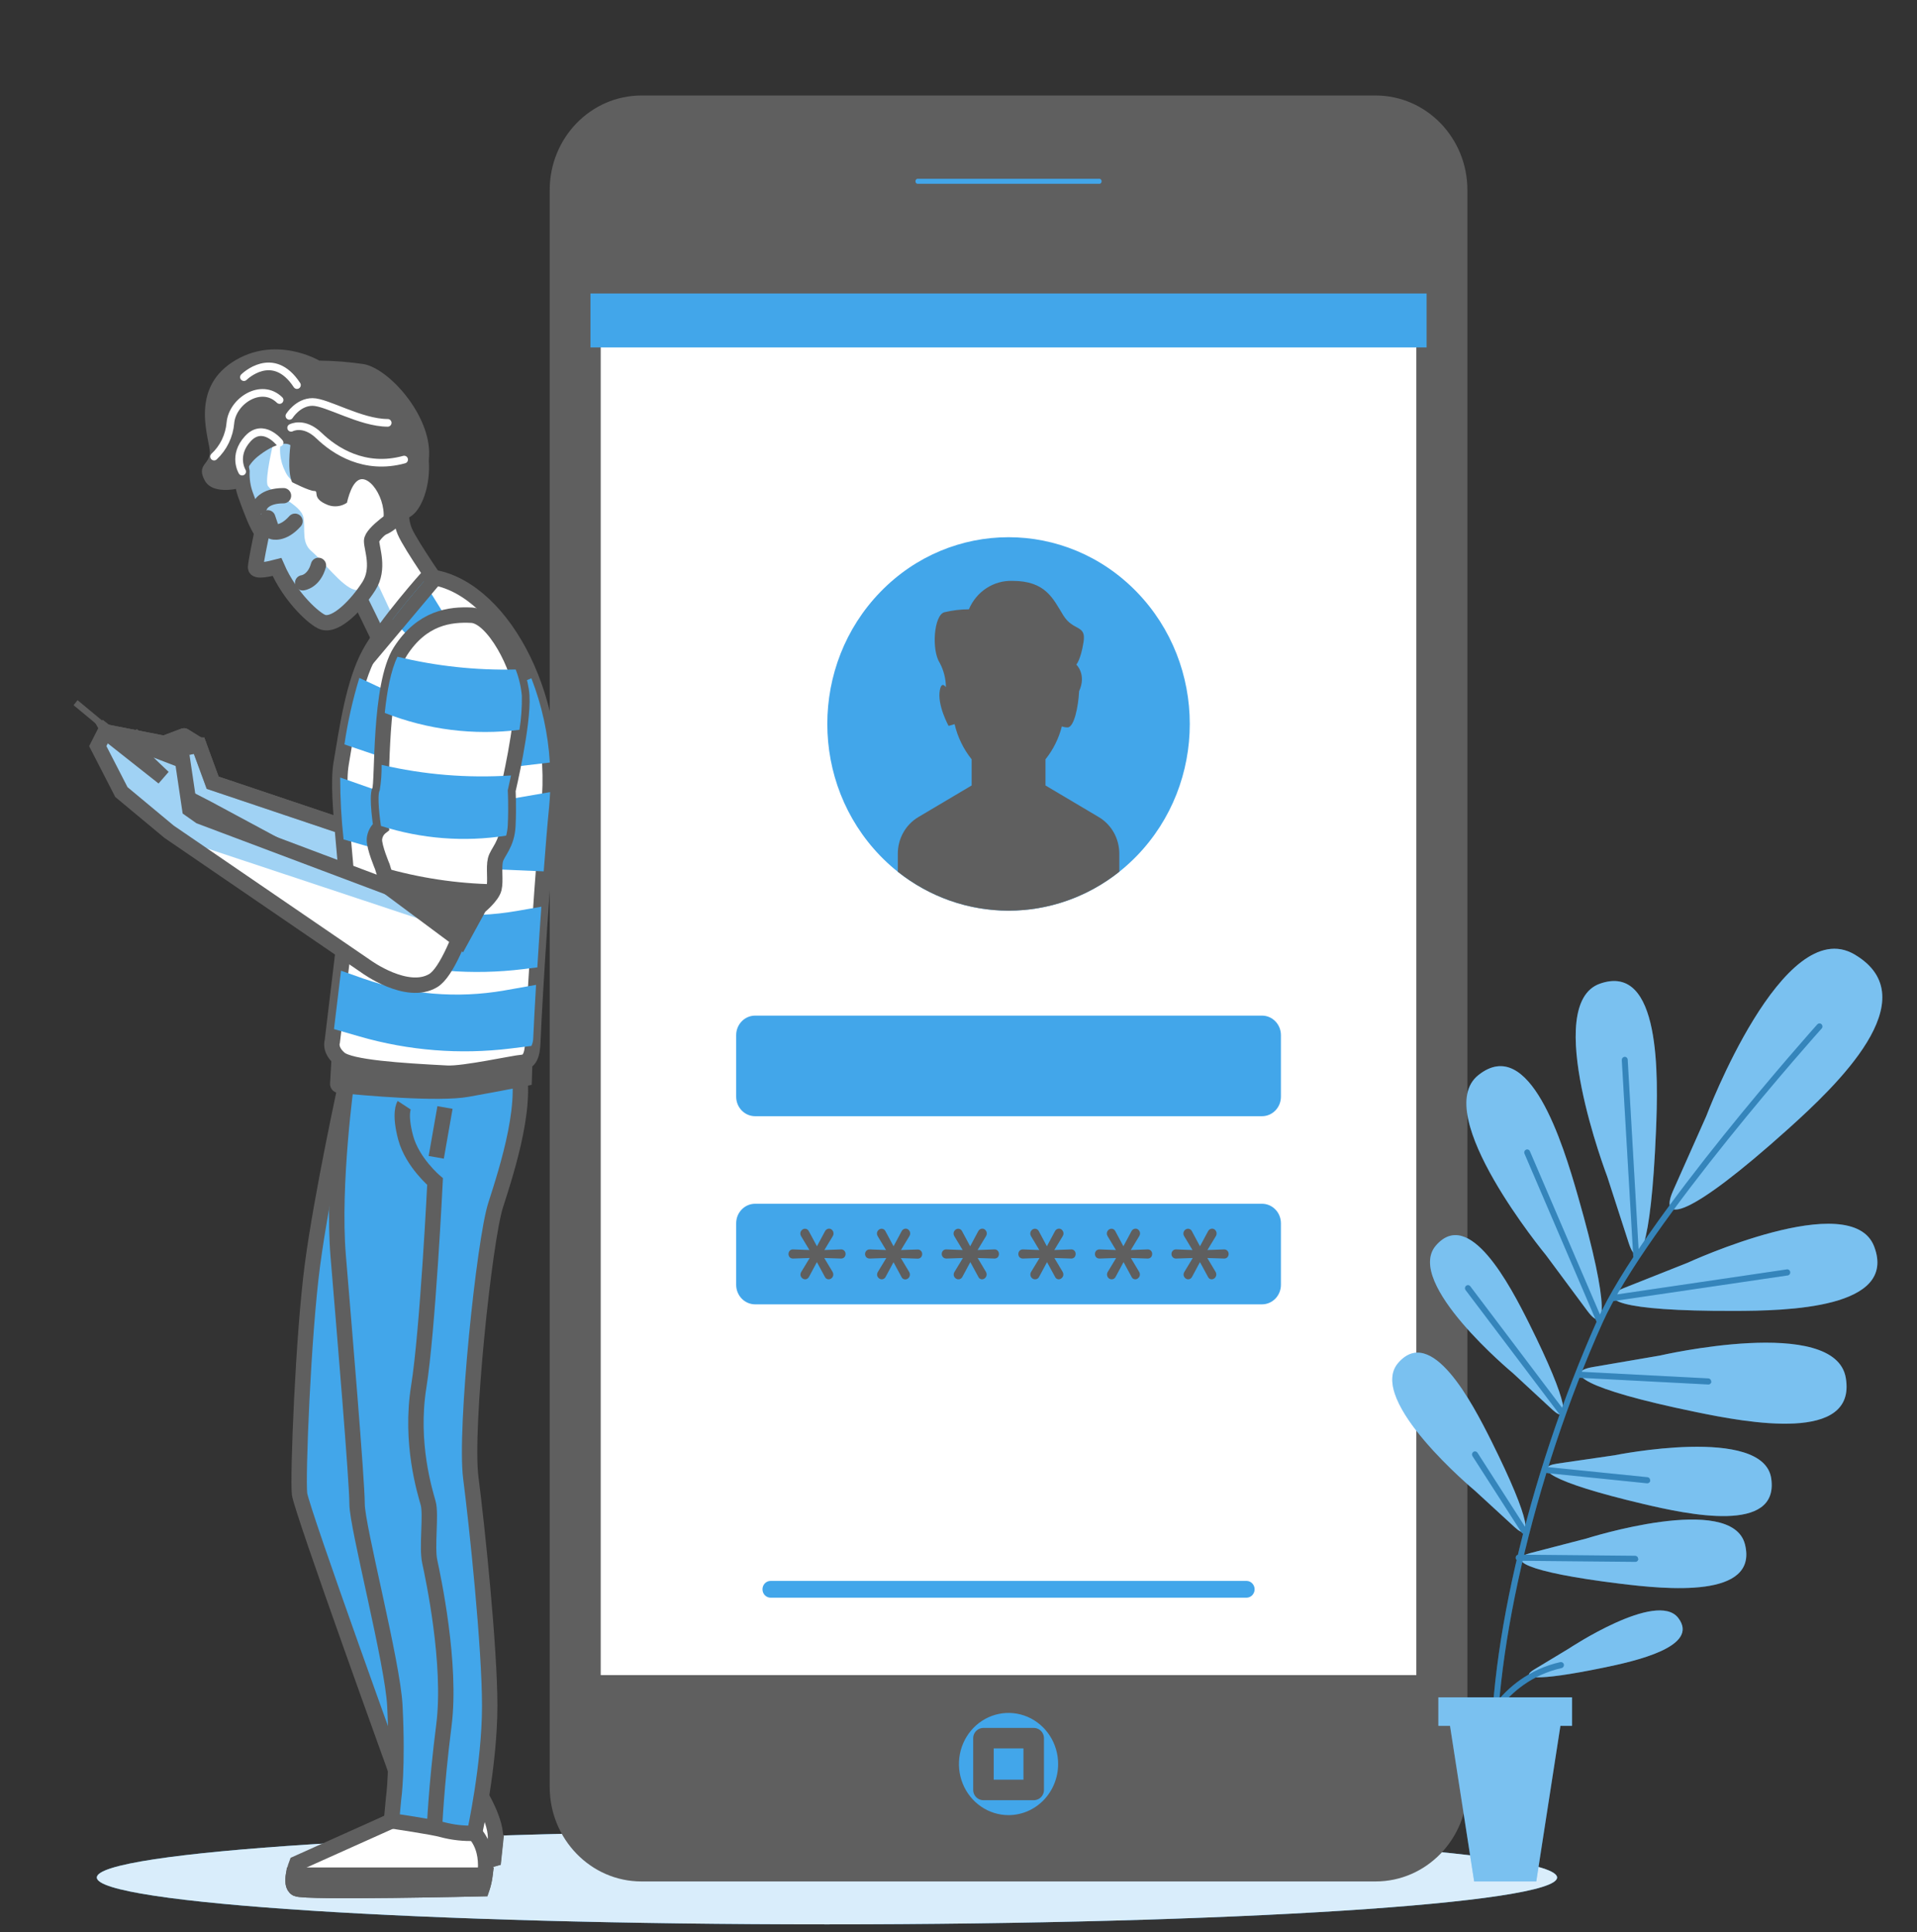 <svg width="125" height="126" viewBox="0 0 125 126" fill="none" xmlns="http://www.w3.org/2000/svg">
<rect x="0" y="0" width="125" height="126" fill="#333333" stroke="none"/>
<path d="M53.922 125.502C80.216 125.502 101.531 124.134 101.531 122.446C101.531 120.758 80.216 119.39 53.922 119.39C27.629 119.39 6.313 120.758 6.313 122.446C6.313 124.134 27.629 125.502 53.922 125.502Z" fill="#42A6EA"/>
<path opacity="0.8" d="M53.922 125.502C80.216 125.502 101.531 124.134 101.531 122.446C101.531 120.758 80.216 119.39 53.922 119.39C27.629 119.39 6.313 120.758 6.313 122.446C6.313 124.134 27.629 125.502 53.922 125.502Z" fill="white"/>
<path d="M89.699 6.229H41.828C38.523 6.229 35.844 8.989 35.844 12.395V116.536C35.844 119.942 38.523 122.703 41.828 122.703H89.699C93.004 122.703 95.683 119.942 95.683 116.536V12.395C95.683 8.989 93.004 6.229 89.699 6.229Z" fill="#5F5F5F"/>
<path d="M93.022 19.019H38.502V109.913H93.022V19.019Z" fill="white" stroke="#5F5F5F" stroke-width="1.337" stroke-miterlimit="10"/>
<path d="M74.12 55.825C78.735 51.069 78.735 43.359 74.12 38.603C69.505 33.847 62.023 33.847 57.407 38.603C52.792 43.359 52.792 51.069 57.407 55.825C62.023 60.58 69.505 60.58 74.12 55.825Z" fill="#42A6EA"/>
<path d="M81.278 104.197H50.252C50.182 104.198 50.112 104.184 50.048 104.157C49.983 104.13 49.925 104.089 49.875 104.039C49.825 103.988 49.786 103.928 49.759 103.861C49.733 103.795 49.719 103.724 49.719 103.652C49.718 103.579 49.732 103.508 49.758 103.441C49.785 103.374 49.824 103.313 49.874 103.262C49.923 103.211 49.982 103.171 50.047 103.143C50.112 103.116 50.181 103.102 50.252 103.103H81.278C81.348 103.103 81.417 103.117 81.482 103.144C81.546 103.172 81.605 103.213 81.654 103.264C81.703 103.315 81.742 103.375 81.769 103.442C81.795 103.508 81.809 103.58 81.808 103.652C81.808 103.796 81.752 103.935 81.653 104.038C81.554 104.14 81.419 104.197 81.278 104.197Z" fill="#42A6EA"/>
<path d="M82.289 66.236H49.239C48.556 66.236 48.003 66.806 48.003 67.509V71.524C48.003 72.227 48.556 72.796 49.239 72.796H82.289C82.971 72.796 83.524 72.227 83.524 71.524V67.509C83.524 66.806 82.971 66.236 82.289 66.236Z" fill="#42A6EA"/>
<path d="M82.289 78.506H49.239C48.556 78.506 48.003 79.076 48.003 79.778V83.793C48.003 84.496 48.556 85.066 49.239 85.066H82.289C82.971 85.066 83.524 84.496 83.524 83.793V79.778C83.524 79.076 82.971 78.506 82.289 78.506Z" fill="#42A6EA"/>
<path d="M71.648 53.289L68.171 51.226V49.521C68.674 48.894 69.039 48.16 69.239 47.373C69.359 47.417 69.485 47.439 69.612 47.44C70.043 47.44 70.317 46.062 70.364 45.078C70.866 43.983 70.182 43.342 70.182 43.342C70.182 43.342 70.465 43.05 70.653 41.879C70.841 40.708 69.991 41.197 69.329 40.124C68.667 39.051 68.192 37.883 66.018 37.883C65.419 37.863 64.828 38.029 64.321 38.36C63.815 38.69 63.416 39.17 63.178 39.737C62.637 39.739 62.098 39.804 61.571 39.931C60.905 40.124 60.717 42.368 61.284 43.247C61.538 43.727 61.673 44.265 61.678 44.812C61.527 44.621 61.37 44.571 61.284 45.002C61.096 45.976 61.854 47.341 61.854 47.341L62.245 47.227C62.442 48.069 62.822 48.853 63.357 49.521V51.226L59.88 53.289C59.474 53.53 59.136 53.878 58.902 54.296C58.667 54.714 58.543 55.189 58.543 55.672V56.853C60.611 58.499 63.151 59.392 65.764 59.392C68.377 59.392 70.916 58.499 72.985 56.853V55.672C72.985 55.189 72.861 54.714 72.627 54.295C72.392 53.877 72.054 53.53 71.648 53.289Z" fill="#5F5F5F"/>
<path d="M52.503 83.435C52.423 83.434 52.347 83.401 52.291 83.343C52.26 83.315 52.236 83.281 52.22 83.242C52.203 83.204 52.195 83.163 52.195 83.121C52.196 83.064 52.212 83.007 52.241 82.959L52.796 82.045L51.715 82.08C51.674 82.082 51.633 82.076 51.595 82.061C51.557 82.047 51.522 82.024 51.493 81.994C51.443 81.936 51.415 81.861 51.415 81.783C51.415 81.705 51.443 81.63 51.493 81.572C51.521 81.541 51.556 81.517 51.594 81.502C51.633 81.487 51.674 81.48 51.715 81.483L52.78 81.524L52.232 80.614C52.202 80.564 52.186 80.507 52.186 80.448C52.186 80.407 52.194 80.365 52.211 80.327C52.227 80.288 52.251 80.254 52.282 80.226C52.338 80.168 52.414 80.135 52.494 80.134C52.547 80.135 52.598 80.15 52.642 80.18C52.686 80.209 52.721 80.25 52.743 80.299L53.27 81.28L53.791 80.306C53.815 80.254 53.853 80.21 53.901 80.178C53.948 80.147 54.002 80.13 54.059 80.128C54.097 80.128 54.136 80.137 54.172 80.153C54.207 80.169 54.239 80.193 54.265 80.223C54.321 80.284 54.352 80.365 54.351 80.448C54.351 80.503 54.337 80.556 54.311 80.604L53.754 81.524L54.835 81.483C54.876 81.48 54.917 81.487 54.955 81.502C54.993 81.517 55.028 81.541 55.056 81.572C55.109 81.628 55.138 81.703 55.136 81.781C55.136 81.86 55.108 81.936 55.056 81.994C55.027 82.024 54.993 82.047 54.955 82.061C54.916 82.076 54.875 82.082 54.835 82.08L53.748 82.045L54.29 82.949C54.32 83 54.336 83.058 54.336 83.118C54.336 83.202 54.303 83.282 54.245 83.342C54.188 83.401 54.109 83.435 54.028 83.435C53.975 83.434 53.923 83.418 53.88 83.387C53.836 83.357 53.802 83.314 53.781 83.263L53.267 82.311L52.756 83.263C52.733 83.313 52.697 83.356 52.653 83.386C52.608 83.416 52.556 83.433 52.503 83.435Z" fill="#5F5F5F"/>
<path d="M57.498 83.435C57.419 83.434 57.343 83.401 57.286 83.343C57.256 83.315 57.231 83.281 57.215 83.242C57.199 83.204 57.19 83.163 57.191 83.121C57.191 83.064 57.207 83.007 57.237 82.959L57.791 82.045L56.713 82.08C56.672 82.082 56.631 82.075 56.592 82.06C56.554 82.046 56.518 82.023 56.488 81.994C56.447 81.951 56.42 81.895 56.41 81.836C56.4 81.776 56.408 81.715 56.432 81.66C56.456 81.605 56.496 81.558 56.546 81.527C56.596 81.495 56.654 81.48 56.713 81.483L57.776 81.524L57.227 80.614C57.198 80.564 57.182 80.507 57.181 80.448C57.181 80.407 57.189 80.365 57.206 80.327C57.222 80.288 57.246 80.254 57.277 80.226C57.333 80.168 57.41 80.135 57.489 80.134C57.542 80.135 57.593 80.15 57.637 80.18C57.681 80.209 57.717 80.25 57.739 80.299L58.265 81.28L58.786 80.306C58.811 80.254 58.849 80.21 58.896 80.178C58.943 80.147 58.998 80.13 59.054 80.128C59.093 80.128 59.131 80.136 59.167 80.153C59.203 80.169 59.234 80.193 59.26 80.223C59.289 80.253 59.311 80.288 59.327 80.327C59.342 80.365 59.35 80.407 59.349 80.448C59.348 80.503 59.334 80.557 59.306 80.604L58.749 81.524L59.833 81.489C59.874 81.487 59.914 81.493 59.952 81.508C59.99 81.524 60.024 81.548 60.052 81.578C60.104 81.635 60.133 81.71 60.132 81.788C60.132 81.866 60.103 81.942 60.052 82C60.023 82.03 59.989 82.053 59.951 82.068C59.914 82.082 59.873 82.089 59.833 82.086L58.743 82.051L59.285 82.956C59.315 83.006 59.331 83.064 59.331 83.124C59.331 83.208 59.299 83.289 59.241 83.348C59.183 83.408 59.105 83.441 59.023 83.441C58.97 83.441 58.919 83.424 58.875 83.394C58.831 83.363 58.797 83.32 58.777 83.27L58.262 82.318L57.751 83.27C57.727 83.319 57.691 83.359 57.647 83.389C57.602 83.418 57.551 83.434 57.498 83.435Z" fill="#5F5F5F"/>
<path d="M62.498 83.435C62.417 83.435 62.339 83.401 62.282 83.343C62.252 83.315 62.227 83.281 62.211 83.242C62.194 83.204 62.186 83.163 62.186 83.121C62.187 83.064 62.203 83.007 62.233 82.959L62.787 82.045L61.709 82.08C61.651 82.082 61.594 82.067 61.544 82.035C61.495 82.004 61.455 81.958 61.431 81.904C61.407 81.849 61.399 81.788 61.409 81.73C61.418 81.67 61.444 81.616 61.484 81.572C61.513 81.541 61.548 81.518 61.587 81.502C61.626 81.487 61.668 81.48 61.709 81.483L62.772 81.524L62.223 80.614C62.194 80.564 62.178 80.507 62.177 80.448C62.178 80.407 62.187 80.366 62.203 80.328C62.22 80.29 62.243 80.255 62.273 80.226C62.33 80.168 62.407 80.135 62.488 80.134C62.54 80.135 62.591 80.151 62.634 80.18C62.678 80.21 62.713 80.251 62.735 80.299L63.261 81.28L63.782 80.306C63.806 80.254 63.844 80.21 63.892 80.178C63.939 80.147 63.994 80.13 64.05 80.128C64.089 80.128 64.127 80.136 64.163 80.153C64.198 80.169 64.23 80.193 64.256 80.223C64.285 80.253 64.307 80.288 64.323 80.327C64.338 80.365 64.346 80.407 64.345 80.448C64.344 80.503 64.329 80.557 64.302 80.604L63.745 81.524L64.829 81.483C64.869 81.479 64.909 81.484 64.947 81.497C64.985 81.51 65.02 81.532 65.049 81.56C65.078 81.588 65.101 81.623 65.116 81.661C65.131 81.699 65.138 81.74 65.137 81.781C65.138 81.86 65.11 81.935 65.06 81.994C65.031 82.024 64.996 82.047 64.958 82.061C64.92 82.076 64.879 82.082 64.838 82.08L63.751 82.045L64.29 82.949C64.32 83 64.336 83.058 64.336 83.118C64.335 83.159 64.326 83.2 64.31 83.238C64.293 83.276 64.27 83.311 64.241 83.34C64.214 83.369 64.181 83.393 64.145 83.409C64.109 83.426 64.071 83.434 64.031 83.435C63.979 83.434 63.928 83.417 63.885 83.387C63.842 83.356 63.808 83.314 63.788 83.263L63.271 82.311L62.759 83.263C62.736 83.315 62.699 83.359 62.653 83.389C62.606 83.419 62.553 83.435 62.498 83.435Z" fill="#5F5F5F"/>
<path d="M67.493 83.435C67.412 83.435 67.335 83.401 67.278 83.343C67.219 83.284 67.186 83.204 67.185 83.121C67.184 83.064 67.199 83.007 67.228 82.959L67.783 82.045L66.705 82.08C66.663 82.082 66.622 82.075 66.584 82.06C66.545 82.046 66.51 82.023 66.48 81.994C66.43 81.936 66.402 81.861 66.402 81.783C66.402 81.705 66.43 81.63 66.48 81.572C66.51 81.542 66.545 81.519 66.584 81.504C66.622 81.489 66.663 81.482 66.705 81.483L67.77 81.524L67.225 80.614C67.195 80.564 67.179 80.507 67.179 80.448C67.18 80.407 67.189 80.366 67.205 80.328C67.222 80.29 67.245 80.255 67.274 80.226C67.332 80.168 67.409 80.135 67.49 80.134C67.543 80.135 67.594 80.15 67.638 80.18C67.682 80.209 67.717 80.25 67.74 80.299L68.263 81.28L68.784 80.306C68.808 80.254 68.846 80.21 68.894 80.178C68.941 80.147 68.995 80.13 69.052 80.128C69.091 80.128 69.129 80.136 69.165 80.153C69.2 80.169 69.232 80.193 69.258 80.223C69.286 80.253 69.309 80.288 69.324 80.327C69.34 80.365 69.347 80.407 69.347 80.448C69.346 80.503 69.331 80.557 69.304 80.604L68.747 81.524L69.831 81.483C69.871 81.479 69.911 81.484 69.949 81.497C69.987 81.51 70.021 81.532 70.051 81.56C70.08 81.588 70.103 81.623 70.118 81.661C70.133 81.699 70.14 81.74 70.139 81.781C70.139 81.86 70.112 81.935 70.062 81.994C70.033 82.024 69.998 82.047 69.96 82.061C69.921 82.076 69.881 82.082 69.84 82.08L68.753 82.045L69.292 82.949C69.322 83 69.338 83.058 69.338 83.118C69.338 83.159 69.33 83.201 69.313 83.239C69.297 83.278 69.273 83.312 69.243 83.34C69.216 83.369 69.183 83.393 69.147 83.409C69.111 83.426 69.072 83.434 69.033 83.435C68.981 83.434 68.93 83.417 68.886 83.387C68.843 83.356 68.81 83.314 68.79 83.263L68.272 82.311L67.761 83.263C67.738 83.316 67.7 83.36 67.652 83.391C67.604 83.421 67.549 83.436 67.493 83.435Z" fill="#5F5F5F"/>
<path d="M72.489 83.435C72.408 83.435 72.331 83.401 72.273 83.343C72.225 83.293 72.195 83.228 72.187 83.159C72.178 83.09 72.192 83.019 72.227 82.959L72.778 82.045L71.7 82.08C71.659 82.082 71.618 82.075 71.579 82.06C71.541 82.046 71.505 82.023 71.475 81.994C71.425 81.936 71.397 81.861 71.397 81.783C71.397 81.705 71.425 81.63 71.475 81.572C71.505 81.542 71.54 81.519 71.579 81.504C71.618 81.489 71.659 81.482 71.7 81.483L72.766 81.524L72.218 80.614C72.188 80.564 72.172 80.507 72.171 80.448C72.173 80.365 72.206 80.285 72.264 80.226C72.321 80.168 72.399 80.135 72.48 80.134C72.532 80.135 72.583 80.15 72.627 80.18C72.672 80.209 72.707 80.25 72.729 80.299L73.252 81.28L73.773 80.306C73.798 80.254 73.836 80.21 73.883 80.178C73.93 80.147 73.985 80.13 74.041 80.128C74.08 80.128 74.12 80.136 74.156 80.153C74.192 80.169 74.224 80.193 74.25 80.223C74.307 80.284 74.338 80.365 74.337 80.448C74.336 80.503 74.321 80.557 74.293 80.604L73.736 81.524L74.82 81.483C74.86 81.479 74.9 81.484 74.938 81.497C74.976 81.51 75.011 81.532 75.04 81.56C75.069 81.588 75.092 81.623 75.107 81.661C75.123 81.699 75.13 81.74 75.128 81.781C75.129 81.86 75.101 81.935 75.051 81.994C75.022 82.024 74.987 82.047 74.949 82.061C74.911 82.076 74.87 82.082 74.829 82.08L73.742 82.045L74.281 82.949C74.312 83 74.328 83.058 74.327 83.118C74.328 83.159 74.319 83.201 74.303 83.239C74.286 83.278 74.262 83.312 74.232 83.34C74.205 83.369 74.173 83.393 74.137 83.409C74.101 83.426 74.062 83.435 74.022 83.435C73.97 83.434 73.919 83.417 73.876 83.387C73.833 83.356 73.799 83.314 73.779 83.263L73.262 82.311L72.751 83.263C72.727 83.315 72.691 83.359 72.644 83.389C72.598 83.419 72.544 83.435 72.489 83.435Z" fill="#5F5F5F"/>
<path d="M77.484 83.435C77.404 83.434 77.328 83.401 77.272 83.343C77.241 83.315 77.217 83.281 77.201 83.242C77.184 83.204 77.176 83.163 77.176 83.121C77.177 83.064 77.193 83.007 77.222 82.959L77.774 82.045L76.696 82.08C76.656 82.083 76.616 82.077 76.579 82.064C76.541 82.05 76.507 82.029 76.478 82.001C76.449 81.972 76.426 81.939 76.41 81.901C76.395 81.863 76.387 81.822 76.388 81.781C76.388 81.743 76.395 81.704 76.409 81.668C76.423 81.632 76.444 81.6 76.471 81.572C76.499 81.541 76.534 81.517 76.572 81.502C76.611 81.487 76.652 81.48 76.693 81.483L77.758 81.524L77.21 80.614C77.18 80.564 77.164 80.507 77.164 80.448C77.165 80.365 77.198 80.285 77.256 80.226C77.314 80.168 77.391 80.135 77.472 80.134C77.524 80.135 77.576 80.15 77.62 80.18C77.664 80.209 77.699 80.25 77.721 80.299L78.245 81.28L78.769 80.306C78.793 80.254 78.831 80.21 78.877 80.179C78.924 80.148 78.978 80.13 79.033 80.128C79.073 80.128 79.112 80.136 79.148 80.153C79.184 80.169 79.216 80.193 79.243 80.223C79.299 80.284 79.33 80.365 79.329 80.448C79.329 80.503 79.315 80.557 79.289 80.604L78.731 81.524L79.813 81.483C79.854 81.48 79.895 81.487 79.933 81.502C79.971 81.517 80.006 81.541 80.034 81.572C80.087 81.628 80.116 81.703 80.114 81.781C80.114 81.86 80.086 81.936 80.034 81.994C80.005 82.024 79.971 82.047 79.932 82.061C79.894 82.076 79.853 82.082 79.813 82.08L78.725 82.045L79.264 82.949C79.295 83 79.311 83.058 79.311 83.118C79.309 83.201 79.276 83.281 79.218 83.34C79.162 83.399 79.086 83.433 79.006 83.435C78.953 83.434 78.902 83.417 78.859 83.387C78.816 83.356 78.782 83.314 78.762 83.263L78.245 82.311L77.734 83.263C77.712 83.313 77.676 83.355 77.632 83.386C77.588 83.416 77.537 83.433 77.484 83.435Z" fill="#5F5F5F"/>
<g style="mix-blend-mode:multiply">
<path d="M93.022 19.14H38.502V22.659H93.022V19.14Z" fill="#42A6EA"/>
</g>
<path d="M71.691 12.655H59.833C59.619 12.655 59.414 12.568 59.263 12.412C59.111 12.256 59.026 12.044 59.026 11.824C59.026 11.603 59.111 11.392 59.263 11.236C59.414 11.08 59.619 10.992 59.833 10.992H71.691C71.905 10.992 72.11 11.08 72.261 11.236C72.413 11.392 72.498 11.603 72.498 11.824C72.498 12.044 72.413 12.256 72.261 12.412C72.11 12.568 71.905 12.655 71.691 12.655Z" fill="#42A6EA" stroke="#5F5F5F" stroke-width="1.337" stroke-linecap="round" stroke-linejoin="round"/>
<path d="M68.996 115.048C68.997 114.389 68.808 113.744 68.452 113.196C68.097 112.647 67.592 112.22 67.001 111.967C66.41 111.715 65.76 111.648 65.132 111.777C64.504 111.905 63.928 112.223 63.475 112.689C63.023 113.155 62.715 113.749 62.59 114.396C62.466 115.043 62.53 115.713 62.775 116.322C63.02 116.931 63.435 117.451 63.968 117.817C64.5 118.183 65.125 118.378 65.765 118.378C66.622 118.377 67.443 118.026 68.049 117.402C68.655 116.777 68.995 115.931 68.996 115.048Z" fill="#42A6EA"/>
<path d="M67.404 113.359H64.127V116.736H67.404V113.359Z" fill="#42A6EA" stroke="#5F5F5F" stroke-width="1.337" stroke-linecap="round" stroke-linejoin="round"/>
<path d="M104.8 76.728C104.8 76.728 100.506 65.487 104.329 64.151C108.308 62.758 108.132 70.181 107.978 73.799C107.655 81.53 106.826 82.968 106.207 81.079L104.8 76.728ZM103.509 85.497C104.689 87.084 105.022 85.44 102.893 78.017C101.895 74.526 99.727 67.464 96.401 70.114C93.207 72.653 100.808 81.857 100.808 81.857L103.509 85.497ZM101.23 91.94C102.354 92.968 102.376 91.67 99.706 86.31C98.452 83.799 95.8 78.718 93.629 81.232C91.544 83.656 98.649 89.55 98.649 89.55L101.23 91.94ZM98.766 99.601C99.89 100.632 99.912 99.331 97.242 93.974C95.988 91.464 93.336 86.379 91.165 88.896C89.092 91.327 96.176 97.221 96.176 97.221L98.766 99.601ZM105.881 84.005C104.082 84.729 105.511 85.516 113.023 85.494C116.547 85.494 123.741 85.329 122.207 81.295C120.738 77.42 110.039 82.355 110.039 82.355L105.881 84.005ZM103.833 89.16C101.929 89.499 103.18 90.566 110.547 92.082C113.999 92.797 121.08 94.114 120.356 89.861C119.663 85.76 108.225 88.407 108.225 88.407L103.833 89.16ZM101.541 95.453C99.921 95.694 100.956 96.624 107.15 98.084C110.054 98.769 116.014 100.055 115.496 96.427C115.003 92.936 105.271 94.91 105.271 94.91L101.541 95.453ZM99.801 101.283C98.215 101.699 99.339 102.511 105.653 103.286C108.61 103.647 114.668 104.276 113.784 100.724C112.931 97.316 103.457 100.334 103.457 100.334L99.801 101.283ZM109.084 77.68C108.16 79.813 110.079 79.489 116.602 73.624C119.657 70.873 125.786 65.116 120.932 62.25C116.272 59.495 111.261 72.787 111.261 72.787L109.084 77.68ZM100.041 108.878C99.065 109.465 100.023 109.693 104.501 108.773C106.602 108.344 110.873 107.392 109.429 105.514C108.031 103.705 102.302 107.513 102.302 107.513L100.041 108.878Z" fill="#42A6EA"/>
<path opacity="0.3" d="M104.8 76.728C104.8 76.728 100.506 65.487 104.329 64.151C108.308 62.758 108.132 70.181 107.978 73.799C107.655 81.53 106.826 82.968 106.207 81.079L104.8 76.728ZM103.509 85.497C104.689 87.084 105.022 85.44 102.893 78.017C101.895 74.526 99.727 67.464 96.401 70.114C93.207 72.653 100.808 81.857 100.808 81.857L103.509 85.497ZM101.23 91.94C102.354 92.968 102.376 91.67 99.706 86.31C98.452 83.799 95.8 78.718 93.629 81.232C91.544 83.656 98.649 89.55 98.649 89.55L101.23 91.94ZM98.766 99.601C99.89 100.632 99.912 99.331 97.242 93.974C95.988 91.464 93.336 86.379 91.165 88.896C89.092 91.327 96.176 97.221 96.176 97.221L98.766 99.601ZM105.881 84.005C104.082 84.729 105.511 85.516 113.023 85.494C116.547 85.494 123.741 85.329 122.207 81.295C120.738 77.42 110.039 82.355 110.039 82.355L105.881 84.005ZM103.833 89.16C101.929 89.499 103.18 90.566 110.547 92.082C113.999 92.797 121.08 94.114 120.356 89.861C119.663 85.76 108.225 88.407 108.225 88.407L103.833 89.16ZM101.541 95.453C99.921 95.694 100.956 96.624 107.15 98.084C110.054 98.769 116.014 100.055 115.496 96.427C115.003 92.936 105.271 94.91 105.271 94.91L101.541 95.453ZM99.801 101.283C98.215 101.699 99.339 102.511 105.653 103.286C108.61 103.647 114.668 104.276 113.784 100.724C112.931 97.316 103.457 100.334 103.457 100.334L99.801 101.283ZM109.084 77.68C108.16 79.813 110.079 79.489 116.602 73.624C119.657 70.873 125.786 65.116 120.932 62.25C116.272 59.495 111.261 72.787 111.261 72.787L109.084 77.68ZM100.041 108.878C99.065 109.465 100.023 109.693 104.501 108.773C106.602 108.344 110.873 107.392 109.429 105.514C108.031 103.705 102.302 107.513 102.302 107.513L100.041 108.878Z" fill="white"/>
<path d="M106.694 81.962L105.945 69.131L106.694 81.962ZM104.325 86.196L99.595 75.161L104.325 86.196ZM116.534 82.987L105.197 84.663L116.534 82.987ZM101.874 92.143L95.736 84.028L101.874 92.143ZM102.952 89.655L111.409 90.093L102.952 89.655ZM100.95 95.879L107.418 96.539L100.95 95.879ZM99.388 99.833L96.176 94.853L99.388 99.833ZM99.019 101.591L106.623 101.664L99.019 101.591ZM97.479 116.292C97.53 116.288 97.577 116.263 97.611 116.223C97.644 116.183 97.661 116.132 97.657 116.079C97.174 108.596 99.983 96.339 104.489 86.278C107.368 79.848 118.656 67.211 118.776 67.084C118.813 67.046 118.833 66.996 118.833 66.942C118.833 66.89 118.813 66.839 118.776 66.801C118.759 66.783 118.737 66.768 118.714 66.758C118.691 66.748 118.666 66.743 118.641 66.743C118.616 66.743 118.591 66.748 118.567 66.758C118.544 66.768 118.523 66.783 118.505 66.801C118.391 66.928 107.057 79.614 104.153 86.1C99.564 96.405 96.792 108.44 97.285 116.105C97.289 116.155 97.311 116.202 97.347 116.237C97.382 116.272 97.43 116.291 97.479 116.292ZM106.691 82.159C106.742 82.156 106.789 82.132 106.823 82.093C106.857 82.053 106.875 82.002 106.873 81.949L106.136 69.112C106.135 69.086 106.129 69.06 106.118 69.036C106.107 69.013 106.092 68.992 106.073 68.974C106.054 68.957 106.032 68.943 106.008 68.935C105.984 68.926 105.958 68.923 105.933 68.924C105.882 68.928 105.835 68.952 105.801 68.991C105.767 69.03 105.749 69.081 105.751 69.134L106.5 81.965C106.502 82.016 106.523 82.063 106.559 82.098C106.595 82.133 106.642 82.153 106.691 82.152V82.159ZM104.393 86.377C104.439 86.355 104.476 86.316 104.494 86.267C104.512 86.219 104.512 86.164 104.492 86.116L99.758 75.081C99.738 75.034 99.7 74.996 99.652 74.977C99.605 74.958 99.552 74.959 99.505 74.98C99.459 75.001 99.422 75.04 99.404 75.089C99.385 75.138 99.386 75.192 99.407 75.24L104.138 86.275C104.152 86.31 104.177 86.341 104.208 86.362C104.239 86.383 104.276 86.395 104.313 86.396C104.345 86.397 104.377 86.391 104.406 86.377H104.393ZM105.212 84.853L116.543 83.184C116.571 83.183 116.598 83.177 116.622 83.165C116.647 83.153 116.669 83.135 116.687 83.114C116.705 83.092 116.718 83.067 116.726 83.04C116.733 83.013 116.735 82.985 116.732 82.957C116.728 82.929 116.718 82.902 116.704 82.878C116.69 82.854 116.67 82.834 116.648 82.818C116.625 82.802 116.599 82.792 116.572 82.787C116.545 82.782 116.518 82.783 116.491 82.79L105.16 84.46C105.109 84.463 105.062 84.487 105.029 84.526C104.995 84.566 104.978 84.617 104.981 84.669C104.985 84.721 105.008 84.77 105.046 84.805C105.084 84.839 105.134 84.857 105.185 84.853H105.212ZM101.982 92.302C102.022 92.269 102.048 92.222 102.054 92.169C102.061 92.117 102.047 92.064 102.016 92.023L95.874 83.892C95.843 83.85 95.796 83.822 95.745 83.815C95.694 83.808 95.642 83.823 95.602 83.855C95.561 83.888 95.534 83.935 95.528 83.988C95.521 84.041 95.535 84.094 95.566 84.136L101.72 92.28C101.738 92.303 101.761 92.323 101.787 92.336C101.813 92.349 101.842 92.356 101.871 92.356C101.917 92.353 101.96 92.334 101.994 92.302H101.982ZM111.579 90.103C111.58 90.05 111.562 89.999 111.527 89.96C111.493 89.922 111.445 89.899 111.394 89.896L102.952 89.455C102.904 89.458 102.86 89.48 102.827 89.515C102.793 89.55 102.774 89.596 102.771 89.645C102.769 89.694 102.784 89.742 102.814 89.78C102.844 89.818 102.886 89.844 102.933 89.852L111.391 90.293C111.442 90.295 111.491 90.276 111.529 90.24C111.566 90.204 111.589 90.155 111.591 90.103H111.579ZM107.596 96.558C107.599 96.532 107.597 96.505 107.59 96.48C107.583 96.455 107.571 96.431 107.555 96.411C107.539 96.39 107.519 96.374 107.496 96.361C107.474 96.349 107.449 96.341 107.424 96.339L100.956 95.682C100.931 95.679 100.906 95.682 100.881 95.689C100.857 95.697 100.835 95.709 100.815 95.726C100.796 95.742 100.78 95.763 100.768 95.785C100.756 95.808 100.749 95.834 100.747 95.86C100.742 95.912 100.758 95.963 100.79 96.004C100.822 96.044 100.869 96.07 100.919 96.075L107.387 96.736H107.405C107.455 96.739 107.504 96.722 107.542 96.689C107.58 96.656 107.604 96.609 107.609 96.558H107.596ZM99.481 99.998C99.524 99.969 99.553 99.924 99.564 99.872C99.574 99.82 99.564 99.766 99.536 99.722L96.339 94.742C96.31 94.7 96.266 94.67 96.216 94.66C96.166 94.65 96.114 94.66 96.071 94.689C96.029 94.718 95.999 94.763 95.988 94.815C95.978 94.867 95.988 94.92 96.016 94.965L99.213 99.944C99.231 99.971 99.255 99.994 99.284 100.009C99.312 100.025 99.344 100.033 99.376 100.033C99.418 100.035 99.459 100.023 99.493 99.998H99.481ZM106.817 101.664C106.816 101.612 106.796 101.562 106.76 101.525C106.725 101.488 106.677 101.466 106.626 101.464L99.022 101.391C98.971 101.391 98.923 101.412 98.887 101.449C98.851 101.486 98.831 101.536 98.831 101.588C98.83 101.614 98.834 101.64 98.844 101.665C98.853 101.689 98.867 101.712 98.885 101.73C98.903 101.749 98.924 101.764 98.948 101.774C98.971 101.784 98.996 101.788 99.022 101.788L106.626 101.861C106.652 101.862 106.678 101.858 106.703 101.849C106.727 101.84 106.749 101.825 106.768 101.807C106.787 101.789 106.802 101.767 106.813 101.742C106.823 101.718 106.829 101.691 106.829 101.664H106.817ZM96.613 113.381C96.629 113.347 97.925 109.665 101.825 108.786C101.875 108.775 101.919 108.743 101.946 108.699C101.974 108.654 101.983 108.6 101.972 108.548C101.96 108.497 101.929 108.453 101.886 108.426C101.843 108.398 101.791 108.388 101.741 108.399C97.63 109.326 96.265 113.213 96.25 113.251C96.234 113.301 96.238 113.356 96.26 113.403C96.283 113.451 96.322 113.487 96.37 113.505H96.432C96.473 113.509 96.514 113.499 96.549 113.477C96.584 113.454 96.611 113.421 96.626 113.381H96.613ZM97.479 116.292C97.53 116.288 97.577 116.263 97.611 116.223C97.644 116.183 97.661 116.132 97.657 116.079C97.174 108.596 99.983 96.339 104.489 86.278C107.368 79.848 118.656 67.211 118.776 67.084C118.813 67.046 118.833 66.996 118.833 66.942C118.833 66.89 118.813 66.839 118.776 66.801C118.759 66.783 118.737 66.768 118.714 66.758C118.691 66.748 118.666 66.743 118.641 66.743C118.616 66.743 118.591 66.748 118.567 66.758C118.544 66.768 118.523 66.783 118.505 66.801C118.391 66.928 107.057 79.614 104.153 86.1C99.564 96.405 96.792 108.44 97.285 116.105C97.289 116.155 97.311 116.202 97.347 116.237C97.382 116.272 97.43 116.291 97.479 116.292ZM106.691 82.159C106.742 82.156 106.789 82.132 106.823 82.093C106.857 82.053 106.875 82.002 106.873 81.949L106.136 69.112C106.135 69.086 106.129 69.06 106.118 69.036C106.107 69.013 106.092 68.992 106.073 68.974C106.054 68.957 106.032 68.943 106.008 68.935C105.984 68.926 105.958 68.923 105.933 68.924C105.882 68.928 105.835 68.952 105.801 68.991C105.767 69.03 105.749 69.081 105.751 69.134L106.5 81.965C106.502 82.016 106.523 82.063 106.559 82.098C106.595 82.133 106.642 82.153 106.691 82.152V82.159ZM104.393 86.377C104.439 86.355 104.476 86.316 104.494 86.267C104.512 86.219 104.512 86.164 104.492 86.116L99.758 75.081C99.738 75.034 99.7 74.996 99.652 74.977C99.605 74.958 99.552 74.959 99.505 74.98C99.459 75.001 99.422 75.04 99.404 75.089C99.385 75.138 99.386 75.192 99.407 75.24L104.138 86.275C104.152 86.31 104.177 86.341 104.208 86.362C104.239 86.383 104.276 86.395 104.313 86.396C104.345 86.397 104.377 86.391 104.406 86.377H104.393ZM105.212 84.853L116.543 83.184C116.571 83.183 116.598 83.177 116.622 83.165C116.647 83.153 116.669 83.135 116.687 83.114C116.705 83.092 116.718 83.067 116.726 83.04C116.733 83.013 116.735 82.985 116.732 82.957C116.728 82.929 116.718 82.902 116.704 82.878C116.69 82.854 116.67 82.834 116.648 82.818C116.625 82.802 116.599 82.792 116.572 82.787C116.545 82.782 116.518 82.783 116.491 82.79L105.16 84.46C105.109 84.463 105.062 84.487 105.029 84.526C104.995 84.566 104.978 84.617 104.981 84.669C104.985 84.721 105.008 84.77 105.046 84.805C105.084 84.839 105.134 84.857 105.185 84.853H105.212ZM101.982 92.302C102.022 92.269 102.048 92.222 102.054 92.169C102.061 92.117 102.047 92.064 102.016 92.023L95.874 83.892C95.859 83.871 95.839 83.853 95.817 83.84C95.795 83.827 95.771 83.819 95.745 83.815C95.72 83.812 95.694 83.814 95.67 83.82C95.645 83.827 95.622 83.839 95.602 83.855C95.581 83.871 95.564 83.891 95.552 83.914C95.539 83.937 95.531 83.962 95.528 83.988C95.524 84.014 95.526 84.041 95.533 84.066C95.539 84.091 95.551 84.115 95.566 84.136L101.72 92.28C101.738 92.303 101.761 92.323 101.787 92.336C101.813 92.349 101.842 92.356 101.871 92.356C101.917 92.353 101.96 92.334 101.994 92.302H101.982ZM111.579 90.103C111.58 90.05 111.562 89.999 111.527 89.96C111.493 89.922 111.445 89.899 111.394 89.896L102.952 89.455C102.904 89.458 102.86 89.48 102.827 89.515C102.793 89.55 102.774 89.596 102.771 89.645C102.769 89.694 102.784 89.742 102.814 89.78C102.844 89.818 102.886 89.844 102.933 89.852L111.391 90.293C111.442 90.295 111.491 90.276 111.529 90.24C111.566 90.204 111.589 90.155 111.591 90.103H111.579ZM107.596 96.558C107.599 96.532 107.597 96.505 107.59 96.48C107.583 96.455 107.571 96.431 107.555 96.411C107.539 96.39 107.519 96.374 107.496 96.361C107.474 96.349 107.449 96.341 107.424 96.339L100.956 95.682C100.931 95.679 100.906 95.682 100.881 95.689C100.857 95.697 100.835 95.709 100.815 95.726C100.796 95.742 100.78 95.763 100.768 95.785C100.756 95.808 100.749 95.834 100.747 95.86C100.742 95.912 100.758 95.963 100.79 96.004C100.822 96.044 100.869 96.07 100.919 96.075L107.387 96.736H107.405C107.455 96.739 107.504 96.722 107.542 96.689C107.58 96.656 107.604 96.609 107.609 96.558H107.596ZM99.481 99.998C99.524 99.969 99.553 99.924 99.564 99.872C99.574 99.82 99.564 99.766 99.536 99.722L96.339 94.742C96.31 94.7 96.266 94.67 96.216 94.66C96.166 94.65 96.114 94.66 96.071 94.689C96.029 94.718 95.999 94.763 95.988 94.815C95.978 94.867 95.988 94.92 96.016 94.965L99.213 99.944C99.231 99.971 99.255 99.994 99.284 100.009C99.312 100.025 99.344 100.033 99.376 100.033C99.418 100.035 99.459 100.023 99.493 99.998H99.481ZM106.817 101.664C106.816 101.612 106.796 101.562 106.76 101.525C106.725 101.488 106.677 101.466 106.626 101.464L99.022 101.391C98.971 101.391 98.923 101.412 98.887 101.449C98.851 101.486 98.831 101.536 98.831 101.588C98.83 101.614 98.834 101.64 98.844 101.665C98.853 101.689 98.867 101.712 98.885 101.73C98.903 101.749 98.924 101.764 98.948 101.774C98.971 101.784 98.996 101.788 99.022 101.788L106.626 101.861C106.652 101.862 106.678 101.858 106.703 101.849C106.727 101.84 106.749 101.825 106.768 101.807C106.787 101.789 106.802 101.767 106.813 101.742C106.823 101.718 106.829 101.691 106.829 101.664H106.817ZM96.613 113.381C96.629 113.347 97.925 109.665 101.825 108.786C101.875 108.775 101.919 108.743 101.946 108.699C101.974 108.654 101.983 108.6 101.972 108.548C101.96 108.497 101.929 108.453 101.886 108.426C101.843 108.398 101.791 108.388 101.741 108.399C97.63 109.326 96.265 113.213 96.25 113.251C96.234 113.301 96.238 113.356 96.26 113.403C96.283 113.451 96.322 113.487 96.37 113.505H96.432C96.473 113.509 96.514 113.499 96.549 113.477C96.584 113.454 96.611 113.421 96.626 113.381H96.613Z" fill="#42A6EA"/>
<path opacity="0.2" d="M106.694 81.962L105.945 69.131L106.694 81.962ZM104.325 86.196L99.595 75.161L104.325 86.196ZM116.534 82.987L105.197 84.663L116.534 82.987ZM101.874 92.143L95.736 84.028L101.874 92.143ZM102.952 89.655L111.409 90.093L102.952 89.655ZM100.95 95.879L107.418 96.539L100.95 95.879ZM99.388 99.833L96.176 94.853L99.388 99.833ZM99.019 101.591L106.623 101.664L99.019 101.591ZM97.479 116.292C97.53 116.288 97.577 116.263 97.611 116.223C97.644 116.183 97.661 116.132 97.657 116.079C97.174 108.596 99.983 96.339 104.489 86.278C107.368 79.848 118.656 67.211 118.776 67.084C118.813 67.046 118.833 66.996 118.833 66.942C118.833 66.89 118.813 66.839 118.776 66.801C118.759 66.783 118.737 66.768 118.714 66.758C118.691 66.748 118.666 66.743 118.641 66.743C118.616 66.743 118.591 66.748 118.567 66.758C118.544 66.768 118.523 66.783 118.505 66.801C118.391 66.928 107.057 79.614 104.153 86.1C99.564 96.405 96.792 108.44 97.285 116.105C97.289 116.155 97.311 116.202 97.347 116.237C97.382 116.272 97.43 116.291 97.479 116.292ZM106.691 82.159C106.742 82.156 106.789 82.132 106.823 82.093C106.857 82.053 106.875 82.002 106.873 81.949L106.136 69.112C106.135 69.086 106.129 69.06 106.118 69.036C106.107 69.013 106.092 68.992 106.073 68.974C106.054 68.957 106.032 68.943 106.008 68.935C105.984 68.926 105.958 68.923 105.933 68.924C105.882 68.928 105.835 68.952 105.801 68.991C105.767 69.03 105.749 69.081 105.751 69.134L106.5 81.965C106.502 82.016 106.523 82.063 106.559 82.098C106.595 82.133 106.642 82.153 106.691 82.152V82.159ZM104.393 86.377C104.439 86.355 104.476 86.316 104.494 86.267C104.512 86.219 104.512 86.164 104.492 86.116L99.758 75.081C99.738 75.034 99.7 74.996 99.652 74.977C99.605 74.958 99.552 74.959 99.505 74.98C99.459 75.001 99.422 75.04 99.404 75.089C99.385 75.138 99.386 75.192 99.407 75.24L104.138 86.275C104.152 86.31 104.177 86.341 104.208 86.362C104.239 86.383 104.276 86.395 104.313 86.396C104.345 86.397 104.377 86.391 104.406 86.377H104.393ZM105.212 84.853L116.543 83.184C116.571 83.183 116.598 83.177 116.622 83.165C116.647 83.153 116.669 83.135 116.687 83.114C116.705 83.092 116.718 83.067 116.726 83.04C116.733 83.013 116.735 82.985 116.732 82.957C116.728 82.929 116.718 82.902 116.704 82.878C116.69 82.854 116.67 82.834 116.648 82.818C116.625 82.802 116.599 82.792 116.572 82.787C116.545 82.782 116.518 82.783 116.491 82.79L105.16 84.46C105.109 84.463 105.062 84.487 105.029 84.526C104.995 84.566 104.978 84.617 104.981 84.669C104.985 84.721 105.008 84.77 105.046 84.805C105.084 84.839 105.134 84.857 105.185 84.853H105.212ZM101.982 92.302C102.022 92.269 102.048 92.222 102.054 92.169C102.061 92.117 102.047 92.064 102.016 92.023L95.874 83.892C95.843 83.85 95.796 83.822 95.745 83.815C95.694 83.808 95.642 83.823 95.602 83.855C95.561 83.888 95.534 83.935 95.528 83.988C95.521 84.041 95.535 84.094 95.566 84.136L101.72 92.28C101.738 92.303 101.761 92.323 101.787 92.336C101.813 92.349 101.842 92.356 101.871 92.356C101.917 92.353 101.96 92.334 101.994 92.302H101.982ZM111.579 90.103C111.58 90.05 111.562 89.999 111.527 89.96C111.493 89.922 111.445 89.899 111.394 89.896L102.952 89.455C102.904 89.458 102.86 89.48 102.827 89.515C102.793 89.55 102.774 89.596 102.771 89.645C102.769 89.694 102.784 89.742 102.814 89.78C102.844 89.818 102.886 89.844 102.933 89.852L111.391 90.293C111.442 90.295 111.491 90.276 111.529 90.24C111.566 90.204 111.589 90.155 111.591 90.103H111.579ZM107.596 96.558C107.599 96.532 107.597 96.505 107.59 96.48C107.583 96.455 107.571 96.431 107.555 96.411C107.539 96.39 107.519 96.374 107.496 96.361C107.474 96.349 107.449 96.341 107.424 96.339L100.956 95.682C100.931 95.679 100.906 95.682 100.881 95.689C100.857 95.697 100.835 95.709 100.815 95.726C100.796 95.742 100.78 95.763 100.768 95.785C100.756 95.808 100.749 95.834 100.747 95.86C100.742 95.912 100.758 95.963 100.79 96.004C100.822 96.044 100.869 96.07 100.919 96.075L107.387 96.736H107.405C107.455 96.739 107.504 96.722 107.542 96.689C107.58 96.656 107.604 96.609 107.609 96.558H107.596ZM99.481 99.998C99.524 99.969 99.553 99.924 99.564 99.872C99.574 99.82 99.564 99.766 99.536 99.722L96.339 94.742C96.31 94.7 96.266 94.67 96.216 94.66C96.166 94.65 96.114 94.66 96.071 94.689C96.029 94.718 95.999 94.763 95.988 94.815C95.978 94.867 95.988 94.92 96.016 94.965L99.213 99.944C99.231 99.971 99.255 99.994 99.284 100.009C99.312 100.025 99.344 100.033 99.376 100.033C99.418 100.035 99.459 100.023 99.493 99.998H99.481ZM106.817 101.664C106.816 101.612 106.796 101.562 106.76 101.525C106.725 101.488 106.677 101.466 106.626 101.464L99.022 101.391C98.971 101.391 98.923 101.412 98.887 101.449C98.851 101.486 98.831 101.536 98.831 101.588C98.83 101.614 98.834 101.64 98.844 101.665C98.853 101.689 98.867 101.712 98.885 101.73C98.903 101.749 98.924 101.764 98.948 101.774C98.971 101.784 98.996 101.788 99.022 101.788L106.626 101.861C106.652 101.862 106.678 101.858 106.703 101.849C106.727 101.84 106.749 101.825 106.768 101.807C106.787 101.789 106.802 101.767 106.813 101.742C106.823 101.718 106.829 101.691 106.829 101.664H106.817ZM96.613 113.381C96.629 113.347 97.925 109.665 101.825 108.786C101.875 108.775 101.919 108.743 101.946 108.699C101.974 108.654 101.983 108.6 101.972 108.548C101.96 108.497 101.929 108.453 101.886 108.426C101.843 108.398 101.791 108.388 101.741 108.399C97.63 109.326 96.265 113.213 96.25 113.251C96.234 113.301 96.238 113.356 96.26 113.403C96.283 113.451 96.322 113.487 96.37 113.505H96.432C96.473 113.509 96.514 113.499 96.549 113.477C96.584 113.454 96.611 113.421 96.626 113.381H96.613ZM97.479 116.292C97.53 116.288 97.577 116.263 97.611 116.223C97.644 116.183 97.661 116.132 97.657 116.079C97.174 108.596 99.983 96.339 104.489 86.278C107.368 79.848 118.656 67.211 118.776 67.084C118.813 67.046 118.833 66.996 118.833 66.942C118.833 66.89 118.813 66.839 118.776 66.801C118.759 66.783 118.737 66.768 118.714 66.758C118.691 66.748 118.666 66.743 118.641 66.743C118.616 66.743 118.591 66.748 118.567 66.758C118.544 66.768 118.523 66.783 118.505 66.801C118.391 66.928 107.057 79.614 104.153 86.1C99.564 96.405 96.792 108.44 97.285 116.105C97.289 116.155 97.311 116.202 97.347 116.237C97.382 116.272 97.43 116.291 97.479 116.292ZM106.691 82.159C106.742 82.156 106.789 82.132 106.823 82.093C106.857 82.053 106.875 82.002 106.873 81.949L106.136 69.112C106.135 69.086 106.129 69.06 106.118 69.036C106.107 69.013 106.092 68.992 106.073 68.974C106.054 68.957 106.032 68.943 106.008 68.935C105.984 68.926 105.958 68.923 105.933 68.924C105.882 68.928 105.835 68.952 105.801 68.991C105.767 69.03 105.749 69.081 105.751 69.134L106.5 81.965C106.502 82.016 106.523 82.063 106.559 82.098C106.595 82.133 106.642 82.153 106.691 82.152V82.159ZM104.393 86.377C104.439 86.355 104.476 86.316 104.494 86.267C104.512 86.219 104.512 86.164 104.492 86.116L99.758 75.081C99.738 75.034 99.7 74.996 99.652 74.977C99.605 74.958 99.552 74.959 99.505 74.98C99.459 75.001 99.422 75.04 99.404 75.089C99.385 75.138 99.386 75.192 99.407 75.24L104.138 86.275C104.152 86.31 104.177 86.341 104.208 86.362C104.239 86.383 104.276 86.395 104.313 86.396C104.345 86.397 104.377 86.391 104.406 86.377H104.393ZM105.212 84.853L116.543 83.184C116.571 83.183 116.598 83.177 116.622 83.165C116.647 83.153 116.669 83.135 116.687 83.114C116.705 83.092 116.718 83.067 116.726 83.04C116.733 83.013 116.735 82.985 116.732 82.957C116.728 82.929 116.718 82.902 116.704 82.878C116.69 82.854 116.67 82.834 116.648 82.818C116.625 82.802 116.599 82.792 116.572 82.787C116.545 82.782 116.518 82.783 116.491 82.79L105.16 84.46C105.109 84.463 105.062 84.487 105.029 84.526C104.995 84.566 104.978 84.617 104.981 84.669C104.985 84.721 105.008 84.77 105.046 84.805C105.084 84.839 105.134 84.857 105.185 84.853H105.212ZM101.982 92.302C102.022 92.269 102.048 92.222 102.054 92.169C102.061 92.117 102.047 92.064 102.016 92.023L95.874 83.892C95.859 83.871 95.839 83.853 95.817 83.84C95.795 83.827 95.771 83.819 95.745 83.815C95.72 83.812 95.694 83.814 95.67 83.82C95.645 83.827 95.622 83.839 95.602 83.855C95.581 83.871 95.564 83.891 95.552 83.914C95.539 83.937 95.531 83.962 95.528 83.988C95.524 84.014 95.526 84.041 95.533 84.066C95.539 84.091 95.551 84.115 95.566 84.136L101.72 92.28C101.738 92.303 101.761 92.323 101.787 92.336C101.813 92.349 101.842 92.356 101.871 92.356C101.917 92.353 101.96 92.334 101.994 92.302H101.982ZM111.579 90.103C111.58 90.05 111.562 89.999 111.527 89.96C111.493 89.922 111.445 89.899 111.394 89.896L102.952 89.455C102.904 89.458 102.86 89.48 102.827 89.515C102.793 89.55 102.774 89.596 102.771 89.645C102.769 89.694 102.784 89.742 102.814 89.78C102.844 89.818 102.886 89.844 102.933 89.852L111.391 90.293C111.442 90.295 111.491 90.276 111.529 90.24C111.566 90.204 111.589 90.155 111.591 90.103H111.579ZM107.596 96.558C107.599 96.532 107.597 96.505 107.59 96.48C107.583 96.455 107.571 96.431 107.555 96.411C107.539 96.39 107.519 96.374 107.496 96.361C107.474 96.349 107.449 96.341 107.424 96.339L100.956 95.682C100.931 95.679 100.906 95.682 100.881 95.689C100.857 95.697 100.835 95.709 100.815 95.726C100.796 95.742 100.78 95.763 100.768 95.785C100.756 95.808 100.749 95.834 100.747 95.86C100.742 95.912 100.758 95.963 100.79 96.004C100.822 96.044 100.869 96.07 100.919 96.075L107.387 96.736H107.405C107.455 96.739 107.504 96.722 107.542 96.689C107.58 96.656 107.604 96.609 107.609 96.558H107.596ZM99.481 99.998C99.524 99.969 99.553 99.924 99.564 99.872C99.574 99.82 99.564 99.766 99.536 99.722L96.339 94.742C96.31 94.7 96.266 94.67 96.216 94.66C96.166 94.65 96.114 94.66 96.071 94.689C96.029 94.718 95.999 94.763 95.988 94.815C95.978 94.867 95.988 94.92 96.016 94.965L99.213 99.944C99.231 99.971 99.255 99.994 99.284 100.009C99.312 100.025 99.344 100.033 99.376 100.033C99.418 100.035 99.459 100.023 99.493 99.998H99.481ZM106.817 101.664C106.816 101.612 106.796 101.562 106.76 101.525C106.725 101.488 106.677 101.466 106.626 101.464L99.022 101.391C98.971 101.391 98.923 101.412 98.887 101.449C98.851 101.486 98.831 101.536 98.831 101.588C98.83 101.614 98.834 101.64 98.844 101.665C98.853 101.689 98.867 101.712 98.885 101.73C98.903 101.749 98.924 101.764 98.948 101.774C98.971 101.784 98.996 101.788 99.022 101.788L106.626 101.861C106.652 101.862 106.678 101.858 106.703 101.849C106.727 101.84 106.749 101.825 106.768 101.807C106.787 101.789 106.802 101.767 106.813 101.742C106.823 101.718 106.829 101.691 106.829 101.664H106.817ZM96.613 113.381C96.629 113.347 97.925 109.665 101.825 108.786C101.875 108.775 101.919 108.743 101.946 108.699C101.974 108.654 101.983 108.6 101.972 108.548C101.96 108.497 101.929 108.453 101.886 108.426C101.843 108.398 101.791 108.388 101.741 108.399C97.63 109.326 96.265 113.213 96.25 113.251C96.234 113.301 96.238 113.356 96.26 113.403C96.283 113.451 96.322 113.487 96.37 113.505H96.432C96.473 113.509 96.514 113.499 96.549 113.477C96.584 113.454 96.611 113.421 96.626 113.381H96.613Z" fill="black"/>
<path d="M102.508 110.696H93.789V112.556H94.55L96.124 122.702H100.174L101.748 112.556H102.508V110.696Z" fill="#42A6EA"/>
<path opacity="0.3" d="M102.508 110.696H93.789V112.556H94.55L96.124 122.702H100.174L101.748 112.556H102.508V110.696Z" fill="white"/>
<path d="M24.008 54.459L13.866 51.047L12.963 48.59L10.903 48.524L7.164 47.794L7.614 48.59L12.32 52.11L13.481 52.707L24.088 58.416L24.008 54.459Z" fill="white" stroke="#5F5F5F" stroke-width="1.004" stroke-miterlimit="10"/>
<path d="M12.963 48.591L11.996 47.994L10.065 48.724L10.385 49.121L12.963 48.591Z" fill="white" stroke="#5F5F5F" stroke-width="1.004" stroke-linejoin="round"/>
<path d="M24.008 54.459L13.866 51.047L12.963 48.59L10.903 48.524L7.164 47.794L7.614 48.59L12.32 52.11L13.481 52.707L24.088 58.416L24.008 54.459Z" fill="white"/>
<path opacity="0.5" d="M24.008 54.459L13.866 51.047L12.963 48.59L10.903 48.524L7.164 47.794L7.614 48.59L12.32 52.11L13.481 52.707L24.088 58.416L24.008 54.459Z" fill="#42A6EA" stroke="#5F5F5F" stroke-width="1.004" stroke-miterlimit="10"/>
<path d="M24.008 54.459L13.866 51.047L12.963 48.59L10.903 48.524L7.164 47.794L7.614 48.59L12.32 52.11L13.481 52.707L24.088 58.416L24.008 54.459Z" stroke="#5F5F5F" stroke-width="1.004" stroke-miterlimit="10"/>
<path d="M12.963 48.591L11.996 47.994L10.065 48.724L10.385 49.121L12.963 48.591Z" fill="white"/>
<path opacity="0.5" d="M12.963 48.591L11.996 47.994L10.065 48.724L10.385 49.121L12.963 48.591Z" fill="#42A6EA" stroke="#5F5F5F" stroke-width="1.004" stroke-linejoin="round"/>
<path d="M12.963 48.591L11.996 47.994L10.065 48.724L10.385 49.121L12.963 48.591Z" stroke="#5F5F5F" stroke-width="1.004" stroke-linejoin="round"/>
<path d="M26.16 32.315C26.16 32.315 26.003 33.743 26.395 34.66C26.786 35.578 28.957 38.685 28.957 38.685L24.904 42.033C24.904 42.033 23.222 38.542 22.902 37.977C22.582 37.412 22.197 34.981 23.241 33.239C24.285 31.496 25.788 31.027 26.16 32.315Z" fill="white"/>
<g style="mix-blend-mode:multiply" opacity="0.5">
<path d="M24.079 36.905L25.837 40.663L24.901 42.037L23.133 38.784L24.079 36.905Z" fill="#42A6EA"/>
</g>
<path d="M26.16 32.315C26.16 32.315 26.003 33.743 26.395 34.66C26.786 35.578 28.957 38.685 28.957 38.685L24.904 42.033C24.904 42.033 23.222 38.542 22.902 37.977C22.582 37.412 22.197 34.981 23.241 33.239C24.285 31.496 25.788 31.027 26.16 32.315Z" stroke="#5F5F5F" stroke-width="1.004" stroke-miterlimit="10"/>
<path d="M27.418 29.7C27.168 28.113 25.404 24.886 22.604 25.009C20.787 25.092 19.937 25.47 19.148 25.93C18.506 26.32 17.907 26.782 17.362 27.307C15.994 28.999 15.514 29.462 15.779 30.757C15.757 31.273 15.836 31.789 16.01 32.274C16.429 33.426 16.715 34.178 17.078 34.727C16.968 35.264 16.678 36.679 16.663 37.003C16.647 37.326 17.587 37.101 18.061 36.977C18.942 39.008 20.556 40.418 21.058 40.579C21.932 40.862 23.315 39.38 24.048 38.231C24.781 37.082 24.227 35.79 24.23 35.276C24.233 34.762 25.878 33.632 26.488 33.274C27.097 32.915 27.664 31.284 27.418 29.7Z" fill="white"/>
<g style="mix-blend-mode:multiply" opacity="0.5">
<path d="M15.791 30.758C15.769 31.274 15.847 31.79 16.022 32.275C16.441 33.427 16.727 34.179 17.09 34.728C16.98 35.264 16.69 36.68 16.675 37.004C16.659 37.327 17.599 37.102 18.073 36.978C18.954 39.009 20.567 40.419 21.07 40.58C21.944 40.863 23.327 39.381 24.06 38.232C24.243 37.945 24.362 37.62 24.408 37.28C24.368 37.131 24.34 37.039 24.34 37.039C24.34 37.039 23.928 38.673 23.108 38.46C22.289 38.248 21.036 36.556 20.337 35.972C19.637 35.388 19.924 34.62 19.785 33.751C19.647 32.881 17.577 32.116 17.438 31.618C17.3 31.12 17.783 29.057 17.783 29.057C17.783 29.057 18.569 27.978 18.399 28.422C18.28 28.807 18.236 29.213 18.272 29.616C18.307 30.019 18.421 30.411 18.606 30.767C18.735 31.049 18.941 31.286 19.199 31.45C19.456 31.613 19.754 31.697 20.056 31.691L20.808 27.854L19.222 26.502L17.374 27.295C15.994 29 15.523 29.463 15.791 30.758Z" fill="#42A6EA"/>
</g>
<path d="M27.418 29.7C27.168 28.113 25.404 24.886 22.604 25.009C20.787 25.092 19.937 25.47 19.148 25.93C18.506 26.32 17.907 26.782 17.362 27.307C15.994 28.999 15.514 29.462 15.779 30.757C15.757 31.273 15.836 31.789 16.01 32.274C16.429 33.426 16.715 34.178 17.078 34.727C16.968 35.264 16.678 36.679 16.663 37.003C16.647 37.326 17.587 37.101 18.061 36.977C18.942 39.008 20.556 40.418 21.058 40.579C21.932 40.862 23.315 39.38 24.048 38.231C24.781 37.082 24.227 35.79 24.23 35.276C24.233 34.762 25.878 33.632 26.488 33.274C27.097 32.915 27.664 31.284 27.418 29.7Z" stroke="#5F5F5F" stroke-miterlimit="10"/>
<path d="M17.46 33.77L17.768 34.677C17.768 34.677 18.43 34.903 19.237 33.995" stroke="#5F5F5F" stroke-miterlimit="10" stroke-linecap="round"/>
<path d="M19.736 38.009C19.736 38.009 20.469 37.933 20.765 36.873" stroke="#5F5F5F" stroke-miterlimit="10" stroke-linecap="round"/>
<path d="M16.946 33.011C16.946 33.011 17.165 32.328 18.486 32.328" stroke="#5F5F5F" stroke-miterlimit="10" stroke-linecap="round"/>
<path d="M23.718 23.747C22.758 23.605 21.79 23.528 20.82 23.518C20.82 23.518 17.919 21.795 15.131 23.633C12.344 25.47 13.684 28.688 13.684 29.491C13.684 30.294 12.791 30.297 13.348 31.332C13.906 32.367 15.79 31.795 15.79 31.795C15.81 31.405 15.911 31.024 16.084 30.676C16.258 30.329 16.501 30.023 16.798 29.78C17.802 28.977 18.602 28.802 18.935 29.034C18.935 29.034 18.713 30.758 19.046 31.446C19.046 31.446 20.161 32.021 20.497 32.021C20.832 32.021 20.278 32.506 21.39 32.938C21.592 33.013 21.809 33.038 22.023 33.012C22.236 32.987 22.442 32.91 22.622 32.789C22.785 32.09 23.142 31.04 23.808 31.284C24.784 31.643 25.674 34.118 24.353 34.963C25.942 35.261 27.867 32.363 27.981 29.723C28.095 27.082 25.369 24.045 23.718 23.747Z" fill="#5F5F5F"/>
<path d="M18.984 27.901C18.984 27.901 19.804 27.447 20.808 28.418C21.812 29.389 23.764 30.687 26.352 29.973" stroke="white" stroke-width="0.5" stroke-linecap="round" stroke-linejoin="round"/>
<path d="M18.871 27.123C18.871 27.123 19.434 26.216 20.377 26.216C21.319 26.216 23.521 27.577 25.28 27.577" stroke="white" stroke-width="0.5" stroke-linecap="round" stroke-linejoin="round"/>
<path d="M18.23 28.872C18.23 28.872 17.161 27.514 16.157 28.615C15.153 29.716 15.791 30.758 15.791 30.758" stroke="white" stroke-width="0.5" stroke-linecap="round" stroke-linejoin="round"/>
<path d="M13.959 29.779C14.571 29.21 14.952 28.423 15.024 27.577C15.15 26.152 17.038 24.92 18.23 26.088" stroke="white" stroke-width="0.5" stroke-linecap="round" stroke-linejoin="round"/>
<path d="M15.905 24.597C15.905 24.597 17.793 22.718 19.363 25.114" stroke="white" stroke-width="0.5" stroke-linecap="round" stroke-linejoin="round"/>
<path d="M31.27 116.974C31.27 116.974 32.431 118.833 32.302 120.03L32.176 121.226C32.176 121.226 27.916 122.429 27.014 122.429C26.111 122.429 21.334 121.963 21.334 121.963L21.128 121.118C21.114 121.056 21.12 120.991 21.147 120.933C21.174 120.875 21.22 120.828 21.276 120.801L25.535 118.754L26.878 117.24L31.27 116.974Z" fill="white" stroke="#5F5F5F" stroke-width="1.004" stroke-miterlimit="10"/>
<path d="M27.66 121.493C28.815 121.585 31.008 120.858 32.28 120.395L32.191 121.226C32.191 121.226 27.916 122.429 27.014 122.429C26.111 122.429 21.334 121.962 21.334 121.962L21.186 121.359C21.95 121.363 26.133 121.372 27.66 121.493Z" fill="#42A6EA" stroke="#5F5F5F" stroke-width="1.004" stroke-miterlimit="10"/>
<path d="M25.542 118.754L19.342 121.535C19.342 121.535 18.812 122.902 19.342 123.175C19.872 123.448 31.421 123.175 31.421 123.175C31.421 123.175 32.219 121.014 30.959 119.564C29.7 118.113 25.542 118.754 25.542 118.754Z" fill="white" stroke="#5F5F5F" stroke-width="1.004" stroke-miterlimit="10"/>
<path d="M31.421 123.175C31.421 123.175 19.872 123.448 19.342 123.175C19.086 123.042 19.077 122.658 19.136 122.293H31.625C31.584 122.593 31.516 122.888 31.421 123.175Z" fill="#42A6EA" stroke="#5F5F5F" stroke-width="1.004" stroke-miterlimit="10"/>
<path d="M22.61 70.448C22.61 70.448 20.99 77.845 20.377 82.473C19.764 87.1 19.404 96.37 19.533 97.433C19.662 98.496 26.112 116.31 26.112 116.31L26.755 117.897L31.27 116.967C31.27 116.967 29.207 110.188 28.434 106.466C27.661 102.743 25.97 96.627 25.97 95.564C25.97 94.501 29.974 74.196 30.26 72.863C30.547 71.53 31.846 69.483 31.846 69.483L23.201 69.302L22.61 70.448Z" fill="#42A6EA" stroke="#5F5F5F" stroke-width="1.004" stroke-miterlimit="10"/>
<path d="M22.61 70.447C22.61 70.447 21.661 77.204 22.052 81.901C22.443 86.598 23.284 96.598 23.284 98.087C23.284 99.575 25.616 108.465 25.748 111.258C25.954 115.291 25.665 117.288 25.665 117.288L25.526 118.751C25.526 118.751 28.246 119.151 28.84 119.325C29.527 119.507 30.235 119.587 30.944 119.56C30.944 119.56 31.932 115.076 31.932 111.254C31.932 107.433 31.11 99.569 30.7 96.383C30.291 93.196 31.581 80.904 32.314 78.61C33.047 76.315 34.649 71.457 33.571 68.975C32.493 66.493 22.61 70.447 22.61 70.447Z" fill="#42A6EA" stroke="#5F5F5F" stroke-width="1.004" stroke-miterlimit="10"/>
<path d="M34.769 67.731L34.67 70.752C34.67 70.752 32.915 71.11 30.549 71.532C28.597 71.882 23.694 71.441 22.043 71.275C21.892 71.262 21.753 71.187 21.656 71.069C21.558 70.95 21.51 70.796 21.522 70.641L21.683 67.911L34.769 67.731Z" fill="#5F5F5F"/>
<path d="M27.907 37.612C27.907 37.612 25.136 40.7 24.091 42.62C23.047 44.541 22.635 47.483 22.244 49.799C21.852 52.116 22.912 57.556 22.613 60.053L21.668 67.921C21.668 67.921 21.464 68.454 22.145 69.038C22.826 69.622 26.149 69.835 29.152 69.99C30.248 70.047 33.522 69.321 34.058 69.286C34.705 69.244 34.726 68.397 34.754 67.731C34.883 64.598 35.432 56.248 35.792 52.611C36.534 45.194 32.472 38.034 27.907 37.612Z" fill="white" stroke="#5F5F5F" stroke-width="1.004" stroke-miterlimit="10"/>
<g style="mix-blend-mode:multiply">
<path d="M35.453 56.829C35.576 55.182 35.699 53.687 35.807 52.611C35.838 52.294 35.856 51.977 35.872 51.659L28.508 52.929L22.182 50.707C22.182 52.056 22.256 53.404 22.403 54.744L28.609 56.534L35.453 56.829Z" fill="#42A6EA"/>
</g>
<g style="mix-blend-mode:multiply">
<path d="M27.633 37.924C27.214 38.403 26.382 39.377 25.591 40.412L30.266 45.309L31.806 44.674L27.633 37.924Z" fill="#42A6EA"/>
</g>
<path d="M27.907 37.612C27.907 37.612 25.135 40.7 24.091 42.62C23.782 43.204 23.531 43.819 23.343 44.455L28.917 37.819C28.588 37.716 28.25 37.647 27.907 37.612Z" fill="#5F5F5F"/>
<g style="mix-blend-mode:multiply">
<path d="M22.459 48.549L28.507 50.6L35.853 49.73C35.738 47.844 35.331 45.99 34.649 44.236L28.726 46.683L23.432 44.211C22.999 45.629 22.673 47.079 22.459 48.549Z" fill="#42A6EA"/>
</g>
<g style="mix-blend-mode:multiply">
<path d="M32.872 64.598C29.804 65.129 26.656 64.864 23.712 63.827L22.237 63.307L21.778 67.115L23.46 67.601C26.657 68.522 29.998 68.787 33.294 68.381L34.652 68.213C34.723 68.059 34.763 67.892 34.769 67.721C34.806 66.874 34.871 65.642 34.954 64.23L32.872 64.598Z" fill="#42A6EA"/>
</g>
<g style="mix-blend-mode:multiply">
<path d="M33.694 59.412C30.626 59.945 27.478 59.679 24.535 58.638L22.656 57.975C22.703 58.666 22.693 59.36 22.628 60.05L22.41 61.881L24.282 62.421C27.478 63.343 30.818 63.609 34.113 63.205L35.037 63.091C35.114 61.821 35.203 60.469 35.299 59.133L33.694 59.412Z" fill="#42A6EA"/>
</g>
<path d="M4.799 45.992L10.754 50.926L11.011 50.597L5.055 45.663L4.799 45.992Z" fill="#5F5F5F"/>
<path d="M30.774 41.037C30.774 41.037 32.958 42.57 33.007 46.191C33.029 47.778 32.869 49.26 32.514 51.859C32.16 54.459 29.961 62.923 28.249 63.951C26.537 64.979 23.878 63.037 23.878 63.037L11.023 54.243L7.915 51.656L6.375 48.66L6.859 47.708L10.65 50.704L8.608 48.759L9.009 48.235L9.748 48.765L11.904 49.596L12.375 52.77L13.04 53.24L25.338 57.87C25.338 57.87 25.184 51.05 25.298 49.746C25.412 48.441 25.569 45.163 26.924 42.786" fill="white"/>
<g style="mix-blend-mode:multiply" opacity="0.5">
<path d="M25.252 52.716C25.252 55.071 25.329 57.87 25.329 57.87L13.044 53.259L12.379 52.789L11.907 49.615L9.751 48.784L9.015 48.244L8.615 48.768L10.651 50.704L6.859 47.708L6.4 48.644L7.94 51.64L11.048 54.243L11.83 54.779L28.816 60.419L25.252 52.716Z" fill="#42A6EA"/>
</g>
<path d="M30.774 41.037C30.774 41.037 32.958 42.57 33.007 46.191C33.029 47.778 32.869 49.26 32.514 51.859C32.16 54.459 29.961 62.923 28.249 63.951C26.537 64.979 23.878 63.037 23.878 63.037L11.023 54.243L7.915 51.656L6.375 48.66L6.859 47.708L10.65 50.704L8.608 48.759L9.009 48.235L9.748 48.765L11.904 49.596L12.375 52.77L13.04 53.24L25.338 57.87C25.338 57.87 25.184 51.05 25.298 49.746C25.412 48.441 25.569 45.163 26.924 42.786" stroke="#5F5F5F" stroke-width="1.004" stroke-miterlimit="10"/>
<path d="M25.338 57.87L30.032 61.361L31.249 59.139C31.249 59.139 32.09 58.457 32.213 57.943C32.336 57.429 32.179 56.594 32.305 56.08C32.431 55.566 33.06 55.084 33.118 53.839C33.177 52.595 33.118 51.558 33.118 51.558C33.118 51.558 34.135 47.251 34.024 45.378C33.913 43.506 32.16 40.196 30.756 40.123C29.352 40.05 27.525 40.269 26.108 42.478C24.692 44.687 24.981 51.136 24.759 51.538C24.538 51.942 24.846 53.931 24.846 53.931C24.723 54.026 24.62 54.147 24.546 54.285C24.472 54.423 24.427 54.577 24.414 54.734C24.39 55.252 24.932 56.524 24.932 56.524L25.338 57.87Z" fill="white" stroke="#5F5F5F" stroke-width="1.004" stroke-miterlimit="10"/>
<g style="mix-blend-mode:multiply">
<path d="M24.882 49.882C24.892 50.436 24.852 50.989 24.762 51.535C24.565 51.897 24.79 53.532 24.839 53.865C27.479 54.71 30.271 54.927 33.004 54.499C33.063 54.279 33.098 54.052 33.109 53.824C33.17 52.583 33.109 51.542 33.109 51.542C33.109 51.542 33.198 51.158 33.321 50.574C30.491 50.759 27.649 50.526 24.882 49.882Z" fill="#42A6EA"/>
</g>
<g style="mix-blend-mode:multiply">
<path d="M25.917 42.83C25.477 43.741 25.23 45.109 25.089 46.496C27.885 47.595 30.899 47.973 33.87 47.597C33.988 46.863 34.041 46.119 34.027 45.375C33.973 44.787 33.839 44.21 33.626 43.662C31.033 43.724 28.442 43.444 25.917 42.83Z" fill="#42A6EA"/>
</g>
<path d="M24.932 56.56L25.329 57.87L30.023 61.361L31.239 59.14C31.239 59.14 32.08 58.457 32.203 57.943C32.225 57.854 32.239 57.763 32.243 57.67C29.77 57.626 27.312 57.253 24.932 56.56Z" fill="#5F5F5F"/>
<path d="M28.329 119.284C28.329 119.284 28.434 116.535 28.945 112.517C29.456 108.499 28.227 102.793 28.021 101.841C27.815 100.889 28.126 98.775 27.919 98.032C27.713 97.29 26.715 94.123 27.303 90.447C27.892 86.772 28.369 77.058 28.369 77.058C28.369 77.058 26.888 75.817 26.453 74.201C26.019 72.586 26.352 72.078 26.352 72.078" stroke="#5F5F5F" stroke-width="1.004" stroke-miterlimit="10"/>
<path d="M29.016 72.228L28.446 75.477" stroke="#5F5F5F" stroke-width="1.004" stroke-miterlimit="10"/>
</svg>
